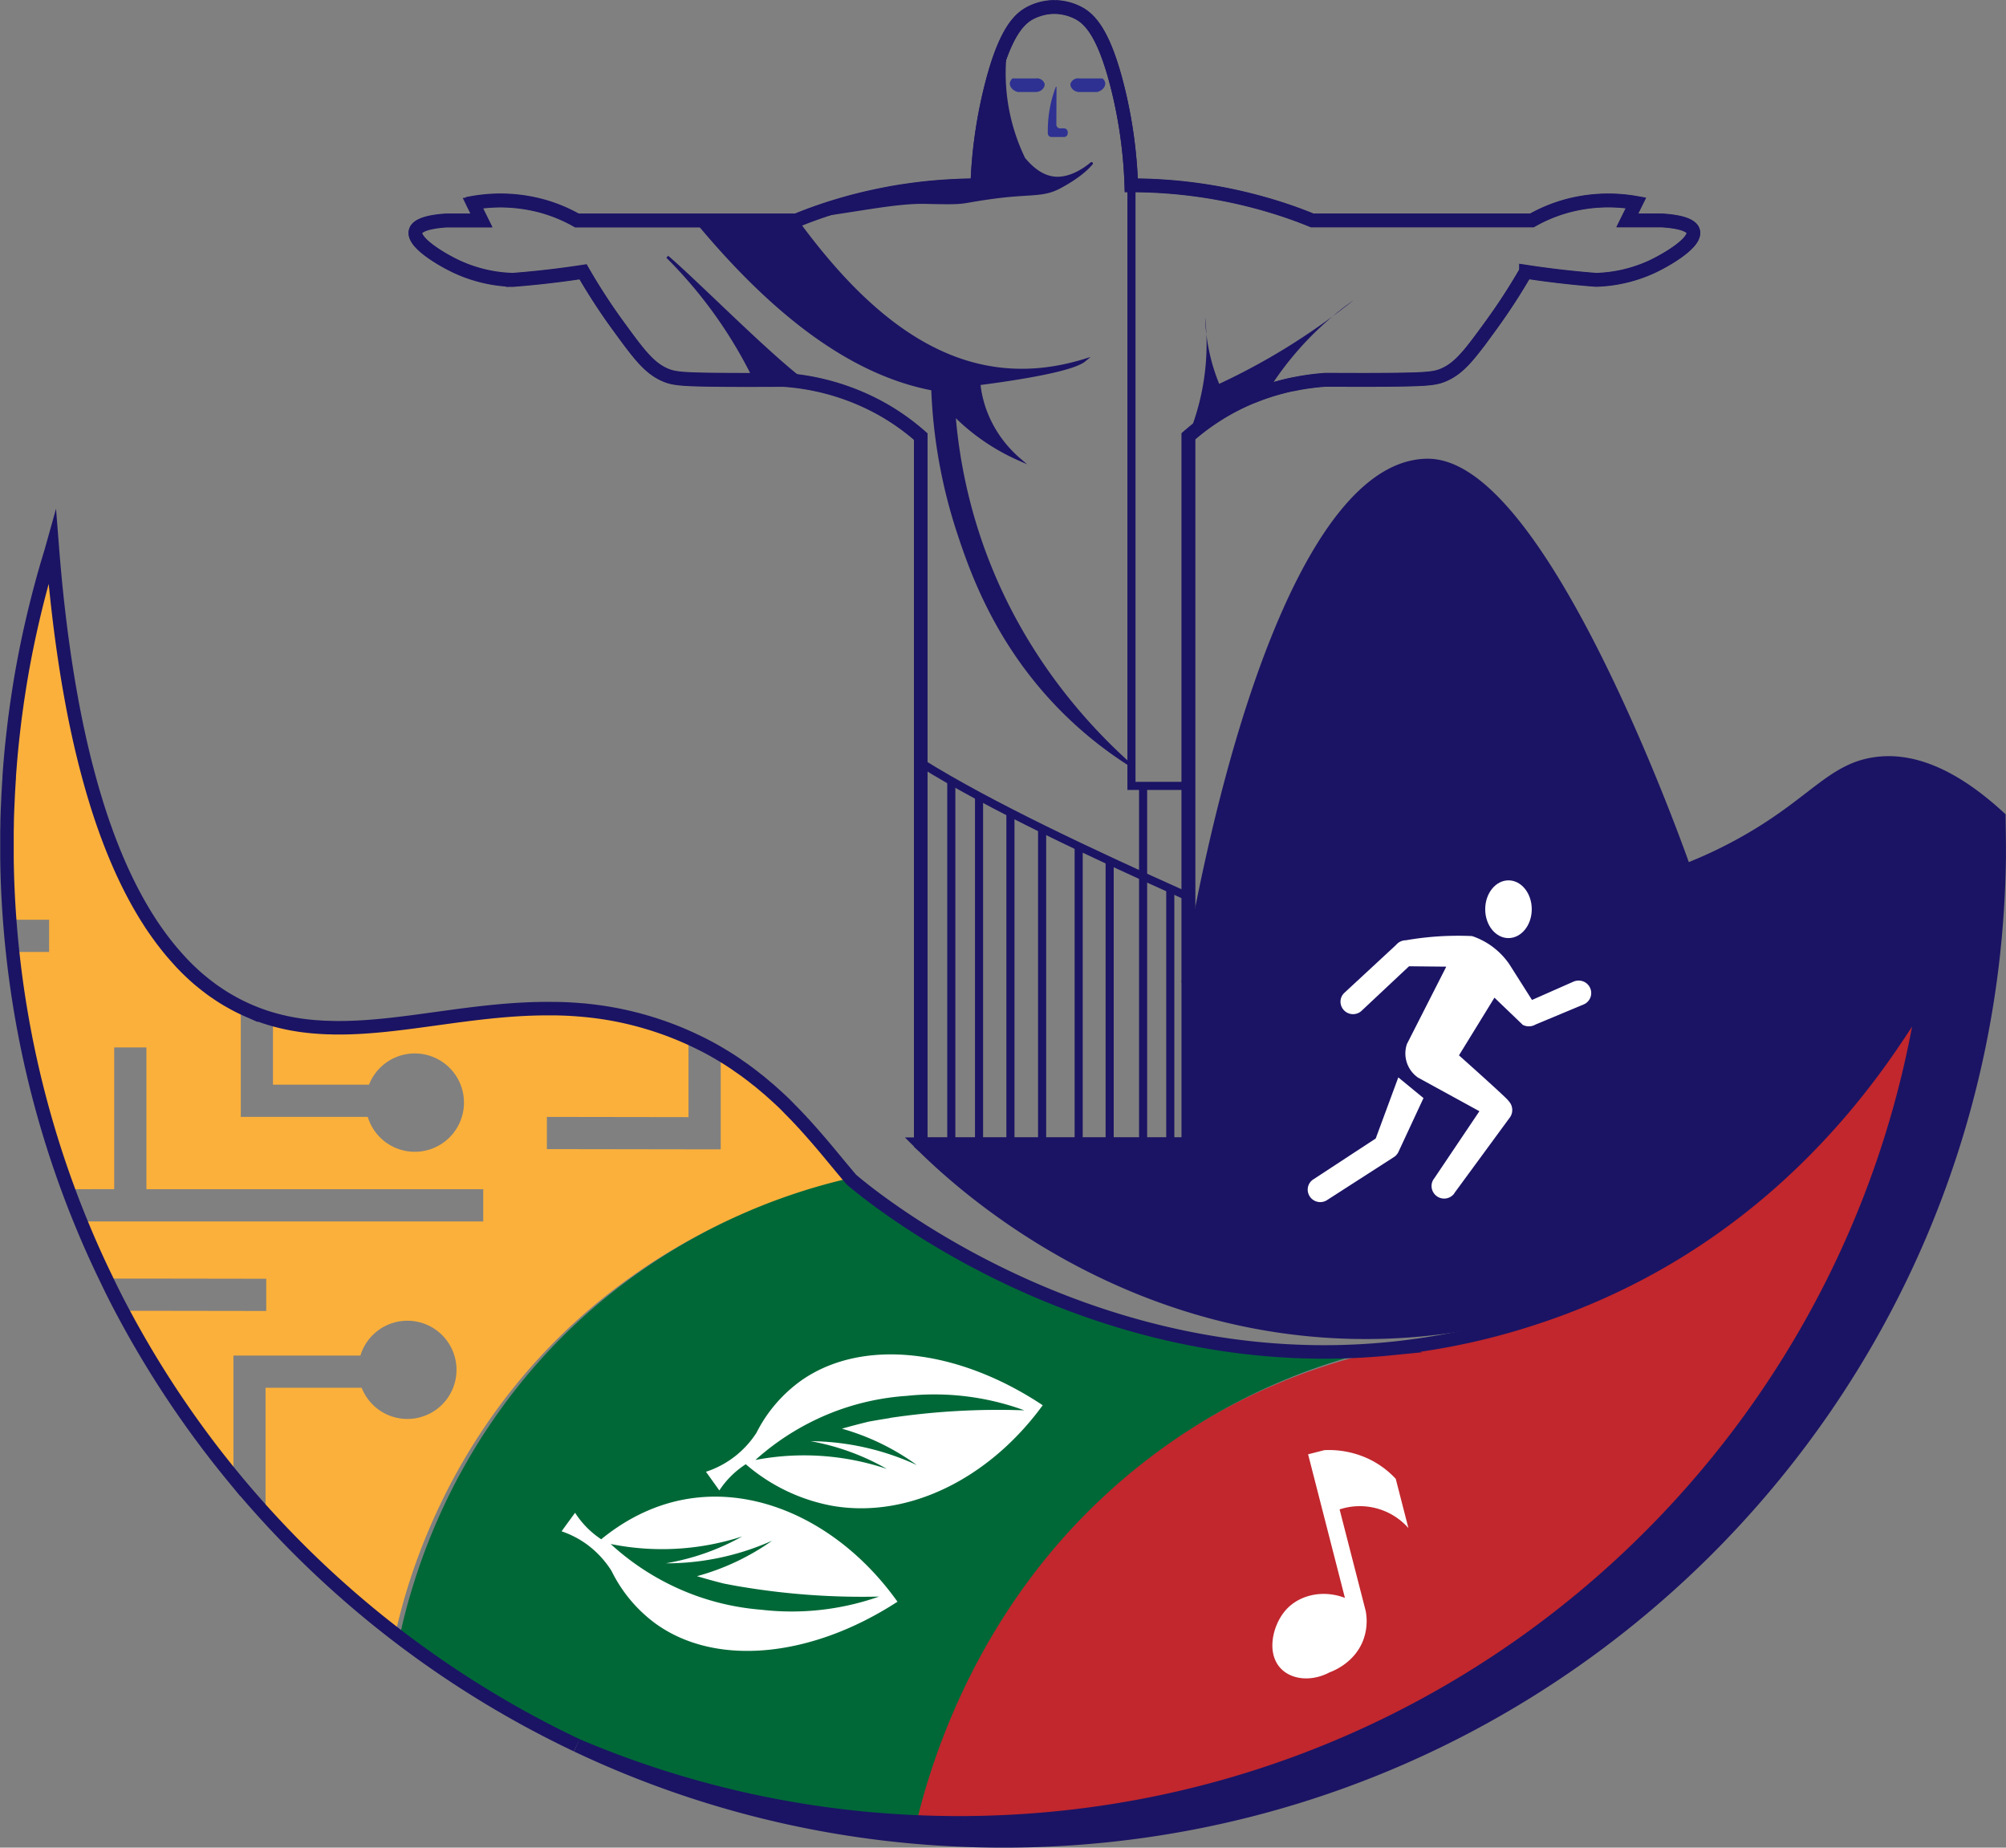 <svg id="colors" xmlns="http://www.w3.org/2000/svg" viewBox="0 0 742.56 683.9"><rect x="0" y="0" width="742.56" height="683.9" fill="#808080" stroke="none"/><defs><style>.cls-1{fill:#0071bc;}.cls-2,.cls-7,.cls-8,.cls-9{fill:none;}.cls-2{stroke:#000;}.cls-10,.cls-11,.cls-2,.cls-7,.cls-8,.cls-9{stroke-miterlimit:10;}.cls-3{fill:#c1272d;}.cls-4{fill:#fff;}.cls-5{fill:#fbb03b;}.cls-6{fill:#006837;}.cls-10,.cls-11,.cls-7,.cls-8,.cls-9{stroke:#1b1464;}.cls-11,.cls-7{stroke-width:5px;}.cls-8{stroke-width:3px;}.cls-10,.cls-11,.cls-12{fill:#1b1464;}.cls-13{fill:#2e3192;}</style></defs><path class="cls-1" d="M1291.88,521l-.26.43-.2.31Z" transform="translate(-578.28 -126.48)"/><path class="cls-2" d="M684.75,696.23" transform="translate(-578.28 -126.48)"/><path class="cls-3" d="M1318.31,443.87C1316,645.56,1151.8,808.36,949.56,808.36q-17.77,0-35.13-1.66c0-.15.07-.31.1-.47q17.29,1.63,35,1.65C1151.64,807.88,1315.76,645.34,1318.31,443.87Z" transform="translate(-578.28 -126.48)"/><path class="cls-3" d="M1290.7,494c-26.22,173.92-176.31,307.24-357.54,307.24q-8.73,0-17.36-.42c6-24.49,23.18-77.29,70-120.22a225,225,0,0,1,107-54.82h0a250.12,250.12,0,0,0,50.75-10.47C1214.22,593,1258,546,1284.07,504.87l.6-.93.37-.59.16-.24.22-.35.2-.31c.1-.15.18-.29.26-.43s.27-.44.41-.66l.31-.5c.28-.46.57-.93.84-1.39s.67-1.1,1-1.65.66-1.1,1-1.65Q1290.07,495.06,1290.7,494Z" transform="translate(-578.28 -126.48)"/><path class="cls-3" d="M1300,507.09q-1.29,2.39-2.69,4.82C1298.22,510.28,1299.12,508.68,1300,507.09Z" transform="translate(-578.28 -126.48)"/><path class="cls-4" d="M1094.94,673.87l4.69,18.23a24,24,0,0,0-25.47-6.91l9.65,37.56a20.15,20.15,0,0,1-.93,10.91c-3.23,8.35-11.12,11.37-12.44,11.85-6.25,3.33-13.36,2.88-17.54-.94-6-5.51-3.76-16,1-21.73,5-6,14-8.05,22.23-4.89L1062.5,664.8l6-1.54a34.49,34.49,0,0,1,17.21,3.63A33.26,33.26,0,0,1,1094.94,673.87Z" transform="translate(-578.28 -126.48)"/><path class="cls-5" d="M893.45,563.11a221.15,221.15,0,0,0-102.37,52.78c-47.9,43.92-62.32,96.37-66.56,115.86a369.91,369.91,0,0,1-47.94-44.23V640.17h35.58a18.18,18.18,0,1,0-.47-11.92h-47v45.49a367.68,367.68,0,0,1-41.33-62.06l13.26,0,40.21.06,0-11.92-40.21-.06-19.32,0q-5-10.39-9.41-21.16H757.16V566.66H632.48V514.2H620.55v52.46H603.26a366.67,366.67,0,0,1-20.41-87.82h13.61V466.92H581.78q-1-13.55-1-27.34A368.34,368.34,0,0,1,597.64,329c9,114.68,40.21,155.69,69.77,170.23v40.67h47a18.2,18.2,0,1,0,.47-11.92H679.33V503.84c45,12.83,94.84-19.74,153.81,6.76l0,29.39-52.42-.08,0,11.92,52.43.08,11.92,0h0l0-11.93h0l0-23.22C868.2,530.53,882,549.74,893.45,563.11Z" transform="translate(-578.28 -126.48)"/><path class="cls-6" d="M1094.89,624.62a225,225,0,0,0-107,54.82c-46.81,42.93-64,95.73-70,120.22a359.6,359.6,0,0,1-124-28.26A366,366,0,0,0,916.6,805.12c0,.16-.07.32-.1.47a367.27,367.27,0,0,1-189.91-74.94h0l.09-.41c.86-3.91,2.12-9.09,4-15.2.14-.49.29-1,.45-1.48a227.14,227.14,0,0,1,15.62-38.08c.57-1.08,1.14-2.17,1.74-3.27.44-.81.89-1.63,1.35-2.45s.77-1.38,1.17-2.07q1.77-3.1,3.72-6.27c.36-.59.73-1.18,1.11-1.78.69-1.12,1.41-2.24,2.15-3.36l1-1.48a219.39,219.39,0,0,1,14.26-19.1c.6-.71,1.19-1.42,1.8-2.12s1.21-1.41,1.84-2.12,1.24-1.41,1.88-2.11q2.85-3.17,5.91-6.29c.68-.7,1.37-1.39,2.07-2.08q3.12-3.12,6.47-6.19A221.15,221.15,0,0,1,895.52,562C900.62,566.44,983,635.74,1094.89,624.62Z" transform="translate(-578.28 -126.48)"/><path class="cls-4" d="M875,637.4a53.15,53.15,0,0,0-16.69,19.41,35.17,35.17,0,0,1-18.7,14.45l4.95,6.92a32.44,32.44,0,0,1,4.12-5.11,33.16,33.16,0,0,1,5.66-4.6,67.73,67.73,0,0,0,32.11,15.41c28,4.81,57.93-10,77.81-37.24C932.73,625.66,897.52,621.69,875,637.4Zm32.62,14c-2.67.41-5.27.85-7.84,1.32q-2.52.62-5.09,1.29c-1.61.42-3.19.86-4.75,1.3a89.23,89.23,0,0,1,11,3.92,88,88,0,0,1,16.72,9.54,95.87,95.87,0,0,0-39.3-8.83,87.86,87.86,0,0,1,28.18,10.26,96,96,0,0,0-48.64-3.3,94,94,0,0,1,31-18.53,92.8,92.8,0,0,1,25-5.2,97.28,97.28,0,0,1,43.56,5.35A271.11,271.11,0,0,0,907.59,651.35Z" transform="translate(-578.28 -126.48)"/><path class="cls-4" d="M833.11,681.25c-14.51,2.32-25.41,9.38-32.28,15a33,33,0,0,1-9.67-9.81c-1.68,2.28-3.35,4.57-5,6.86a34.94,34.94,0,0,1,8.89,4.5A35.62,35.62,0,0,1,804.67,708a53.17,53.17,0,0,0,16.47,19.6c22.37,16,57.63,12.38,89.36-8.24C890.92,691.9,861.18,676.76,833.11,681.25Zm27,41.08a93,93,0,0,1-25-5.49A93.92,93.92,0,0,1,804.33,698,96,96,0,0,0,853,695.21a88.08,88.08,0,0,1-17.73,7.49,89.86,89.86,0,0,1-10.56,2.45,95.13,95.13,0,0,0,15.86-1.29,96.2,96.2,0,0,0,23.54-7.09,88.24,88.24,0,0,1-27.83,13.14q2.33.69,4.73,1.36c1.71.47,3.4.91,5.08,1.34,2.56.5,5.16,1,7.82,1.41a270.34,270.34,0,0,0,49.78,3.44A97.44,97.44,0,0,1,860.07,722.33Z" transform="translate(-578.28 -126.48)"/><path class="cls-7" d="M1190.11,225a53,53,0,0,1-21,5c-6.13-.48-12.47-1.13-19-2-2.37-.31-4.7-.65-7-1a224.12,224.12,0,0,1-13,20c-7.44,10.22-11.28,15.39-17,18-3.41,1.56-6.09,1.87-22,2-8.8.07-16.37,0-22.3,0l-1.71.14-2.06.21-1.67.21-.53.07-.84.12-1.68.27c-.56.09-1.14.2-1.73.31l-1.52.3-1.12.24-.64.14-1.65.39-.23.06-1.93.51c-.46.12-.93.26-1.4.4-.81.23-1.63.49-2.45.76l-1.75.59c-.67.23-1.34.48-2,.74s-1.21.46-1.82.71h0l-.06,0,0,0,0,0-.58.23-1.12.48-1.75.78-.2.09-.84.4q-1.32.63-2.64,1.32c-.88.46-1.77.94-2.66,1.45l-1.11.64-.15.09-.12.07-1.32.81-1.33.84-.95.63-.93.63c-.6.41-1.19.82-1.76,1.23-1.47,1.07-2.84,2.13-4.13,3.19l-1.12.94-1.08.93,0,129.4v41h0V550H919.3l-.19-.18V288a84.49,84.49,0,0,0-14-10,86.78,86.78,0,0,0-36.7-11c-5.93,0-13.5.07-22.3,0-15.91-.13-18.59-.44-22-2-5.72-2.61-9.56-7.78-17-18a224.12,224.12,0,0,1-13-20c-2.3.35-4.63.69-7,1-6.53.87-12.87,1.52-19,2a53,53,0,0,1-21-5c-5.56-2.64-16.11-8.88-15-13,.26-1,1.58-3.38,11.56-4h12.84l-3.21-6.5a58.74,58.74,0,0,1,26.81,1.5,56.91,56.91,0,0,1,11.71,5h81.29c.81-.33,1.63-.66,2.46-1h0l1.58-.61h0c3.17-1.19,6.48-2.34,9.92-3.4q6.67-2.06,13.09-3.5l.07,0c4.85-1.11,9.59-2,14.17-2.63,5.32-.76,10.45-1.26,15.32-1.53h0c3.58-.22,7-.31,10.32-.32l0-.71a172.42,172.42,0,0,1,5-35.29c5.27-21.16,10.78-25.91,15-28a20,20,0,0,1,8-2h1a20,20,0,0,1,8,2c4.22,2.09,9.73,6.84,15,28a173.35,173.35,0,0,1,5,36,180.26,180.26,0,0,1,53,8c5,1.53,9.62,3.22,14,5h81.29a56.91,56.91,0,0,1,11.71-5,58.74,58.74,0,0,1,26.81-1.5l-3.21,6.5h12.84c10,.62,11.3,3,11.56,4C1206.22,216.09,1195.67,222.33,1190.11,225Z" transform="translate(-578.28 -126.48)"/><polyline class="cls-8" points="418.83 68.5 418.83 290.9 423.14 290.9 439.87 290.9"/><line class="cls-8" x1="423.14" y1="290.9" x2="423.14" y2="423.51"/><line class="cls-8" x1="410.76" y1="318.67" x2="410.76" y2="423.51"/><line class="cls-8" x1="399.29" y1="313.11" x2="399.29" y2="423.51"/><path class="cls-8" d="M919.3,408.91c12.86,8,28.43,16.27,45.67,24.75,16.5,8.11,34.53,16.4,53.18,24.76" transform="translate(-578.28 -126.48)"/><line class="cls-8" x1="385.76" y1="423.51" x2="385.76" y2="306.73"/><line class="cls-8" x1="374.03" y1="300.83" x2="374.03" y2="423.51"/><line class="cls-8" x1="362.41" y1="294.73" x2="362.41" y2="423.51"/><line class="cls-8" x1="352.14" y1="289.04" x2="352.14" y2="423.51"/><line class="cls-8" x1="433.2" y1="328.94" x2="433.2" y2="423.51"/><path class="cls-9" d="M1031,278.62" transform="translate(-578.28 -126.48)"/><path class="cls-10" d="M950.45,146a72.51,72.51,0,0,0,6.85,39.2c2.47,3,6.45,6.82,11.64,7.18,7.18.49,13.74-5.8,13.39-5.38-2.37,2.86-6.46,5.94-12,8.87-6,3.13-10.5,1.94-22.91,3.51-15.57,2-9.31,2.47-26.67,2.07-11.29-.26-26.82,3.36-45.93,5.66l31.52-9.46,35.49-3.54A165.39,165.39,0,0,1,950.45,146Z" transform="translate(-578.28 -126.48)"/><path class="cls-7" d="M1018.16,490.11V458.42h0v-41l0-129.4,1.08-.93,1.12-.94c1.29-1.06,2.66-2.12,4.13-3.19.57-.41,1.16-.82,1.76-1.23.3-.22.61-.42.93-.63l.95-.63,1.33-.84c.43-.28.87-.54,1.32-.81l.12-.07.15-.09,1.11-.64c.89-.51,1.78-1,2.66-1.45s1.76-.9,2.64-1.32l.84-.4.2-.09,1.75-.78,1.12-.48.58-.23,0,0,0,0,.06,0,1.84-.72c.68-.26,1.35-.51,2-.74l1.75-.59c.82-.27,1.64-.53,2.45-.76l1.4-.4,1.93-.51.23-.06,1.65-.39.64-.14.85-.19.27,0,1.52-.3c.59-.11,1.17-.22,1.73-.31l1.68-.27.84-.12.53-.07,1.67-.21,2.06-.21,1.71-.14c5.93,0,13.5.07,22.3,0,15.91-.13,18.59-.44,22-2,5.72-2.61,9.56-7.78,17-18a224.12,224.12,0,0,0,13-20c2.3.35,4.63.69,7,1,6.53.87,12.87,1.52,19,2a53,53,0,0,0,21-5c5.56-2.64,16.11-8.88,15-13-.26-1-1.58-3.38-11.56-4h-12.84l3.21-6.5a58.74,58.74,0,0,0-26.81,1.5,56.91,56.91,0,0,0-11.71,5h-81.29c-4.38-1.78-9-3.47-14-5a180.26,180.26,0,0,0-53-8,173.35,173.35,0,0,0-5-36c-5.27-21.16-10.78-25.91-15-28a20,20,0,0,0-8-2h-1a20,20,0,0,0-8,2c-4.22,2.09-9.73,6.84-15,28a172.42,172.42,0,0,0-5,35.29l0,.71c-3.3,0-6.74.1-10.32.32-4.88.27-10,.77-15.35,1.53-4.58.65-9.32,1.52-14.17,2.63q-6.45,1.45-13.16,3.52c-3.44,1.06-6.75,2.21-9.92,3.4-.55.21-1.09.41-1.62.63-.83.31-1.65.64-2.46,1H791.82a56.91,56.91,0,0,0-11.71-5,58.74,58.74,0,0,0-26.81-1.5l3.21,6.5H743.67c-10,.62-11.3,3-11.56,4-1.11,4.12,9.44,10.36,15,13a53,53,0,0,0,21,5c6.13-.48,12.47-1.13,19-2,2.37-.31,4.7-.65,7-1a224.12,224.12,0,0,0,13,20c7.44,10.22,11.28,15.39,17,18,3.41,1.56,6.09,1.87,22,2,8.8.07,16.37,0,22.3,0a86.78,86.78,0,0,1,36.7,11,84.49,84.49,0,0,1,14,10V549.8l.19.18" transform="translate(-578.28 -126.48)"/><path class="cls-11" d="M1318.2,429.74V429c-9.27-8.52-17.4-13.64-24.42-16.58-8.57-3.59-15.47-3.94-20.73-3.27-16,2-22.73,14.07-46.93,28.13a170.1,170.1,0,0,1-24.19,11.59c-1.66-4.95-52.91-150.09-95.1-150.09-37.6,0-70.06,81.45-88.66,191.3V550H919.3c12.89,12.81,73.38,70.06,165.58,69.63,117.33-.55,185.53-94,199.19-114.74l.6-.93.37-.59.16-.24.22-.35.46-.74c.13-.22.27-.44.41-.66l.31-.5c.28-.46.57-.93.84-1.39s.67-1.1,1-1.65.66-1.1,1-1.65q.66-1.11,1.29-2.22c-26.22,173.92-176.31,307.24-357.54,307.24q-8.73,0-17.36-.42a359.6,359.6,0,0,1-124-28.26,366,366,0,0,0,122.74,33.72q17.29,1.63,35,1.65c202.08,0,366.2-162.54,368.75-364q0-2.39,0-4.77v-.33Z" transform="translate(-578.28 -126.48)"/><path class="cls-7" d="M791.79,772.51a370.14,370.14,0,0,1-115.21-85.45q-6.12-6.73-11.92-13.78a369.06,369.06,0,0,1-41.09-61.6q-3.14-5.89-6-11.93-5.06-10.39-9.45-21.16-2.43-5.91-4.64-11.93a366.36,366.36,0,0,1-20.54-87.82q-.64-5.94-1.08-11.92-.87-11.43-1-23.05,0-2.39,0-4.77c0-1,0-2.07,0-3.13s0-2.39.05-3.6c0-3.15.16-6.37.31-9.66.06-1.53.14-3.08.24-4.64.06-1.18.13-2.36.22-3.56l0-.48q.23-3.25.51-6.6c.2-2.32.42-4.66.68-7s.51-4.64.81-7c0-.25.06-.51.09-.77.07-.57.15-1.14.23-1.71.13-1,.27-2.06.42-3.08.17-1.22.34-2.44.53-3.64q.38-2.52.78-5c.24-1.45.49-2.9.74-4.33s.52-2.84.78-4.24c2.27-11.93,5-23,7.84-33q.77-2.65,1.54-5.22c.35-1.14.69-2.27,1-3.38q.35,4.48.75,8.82c.13,1.44.26,2.87.4,4.28l.06.65c.15,1.47.3,2.91.45,4.35.13,1.18.25,2.34.38,3.5.09.75.17,1.49.26,2.24.06.57.13,1.14.2,1.71.08.72.17,1.43.26,2.14.14,1.21.3,2.4.45,3.59.1.82.21,1.63.32,2.43q.83,6.12,1.74,11.91c.11.7.22,1.4.34,2.1s.24,1.5.37,2.24.25,1.49.38,2.22l.39,2.19.39,2.17q1,5.46,2.1,10.61.63,2.94,1.28,5.78s0,0,0,0c.29,1.25.58,2.49.88,3.71.19.77.37,1.53.56,2.28.25,1,.5,2,.75,2.92.57,2.19,1.15,4.32,1.74,6.41.24.83.47,1.66.71,2.47.4,1.34.8,2.67,1.21,4,.17.56.34,1.12.52,1.67s.35,1.1.53,1.64q.79,2.44,1.62,4.8c.18.52.37,1,.55,1.55q2.49,6.94,5.17,13.05c.2.45.39.9.59,1.34q2.7,6,5.56,11.24c.42.78.84,1.53,1.27,2.28s.71,1.25,1.07,1.85.84,1.41,1.26,2.09.65,1.06,1,1.58c.52.85,1.06,1.68,1.6,2.48l1,1.45q.82,1.18,1.65,2.31l.78,1.06.69.91q.89,1.15,1.77,2.25l1.1,1.34.32.37,1,1.15c.38.44.77.87,1.15,1.29s.68.75,1,1.11.7.75,1.06,1.11l.88.9c.62.62,1.24,1.23,1.87,1.81l1.23,1.14c.45.41.9.81,1.35,1.19l.12.12,1.23,1,.2.17.86.69.88.69,1.38,1.05c.37.28.74.55,1.12.81l1,.68c1.59,1.1,3.17,2.1,4.76,3l1.44.81q1.41.78,2.82,1.47c1,.47,1.94.92,2.9,1.34a70.07,70.07,0,0,0,9,3.23h0c.49.15,1,.28,1.46.4.79.21,1.58.4,2.38.58.35.09.71.17,1.07.24s.68.15,1,.21c1,.2,2.06.39,3.09.55.46.08.91.15,1.37.21,1.33.19,2.66.34,4,.47l1.29.11,2.61.18,1.84.09c.65,0,1.3,0,2,.05,25.34.5,52.29-7.42,81.56-7.05l1.4,0q3.87.07,7.78.37l1.44.12c1,.09,2.1.19,3.16.31A120.39,120.39,0,0,1,818.15,505c.5.14,1,.3,1.51.46s.84.26,1.25.4.84.27,1.26.42q4.59,1.53,9.27,3.55l1.44.63.26.12q2,.91,4.1,1.93,4.08,2,7.82,4.25,2.18,1.29,4.23,2.64c.69.45,1.37.9,2,1.36s1.33.92,2,1.39,1.3.93,1.94,1.42,1.27.94,1.89,1.43,1.23,1,1.84,1.45,1.19,1,1.77,1.45l.07.06c.58.48,1.15,1,1.71,1.45s1.15,1,1.71,1.5c1.13,1,2.22,2,3.29,3l.09.08q1.56,1.47,3,3c.51.51,1,1,1.51,1.53s1,1,1.48,1.54,1,1,1.44,1.53,1,1,1.41,1.54c2.43,2.67,4.71,5.31,6.88,7.87l2.16,2.58,3.5,4.23,2,2.39c.83,1,1.63,1.95,2.43,2.88,5.1,4.44,87.51,73.74,199.37,62.62h0a250.12,250.12,0,0,0,50.75-10.47C1214.22,593,1258,546,1284.07,504.87" transform="translate(-578.28 -126.48)"/><path class="cls-4" d="M1145.29,463.05c0,5.9-3.87,10.67-8.63,10.67s-8.61-4.8-8.6-10.7,3.87-10.67,8.63-10.67S1145.3,457.15,1145.29,463.05Z" transform="translate(-578.28 -126.48)"/><path class="cls-4" d="M1167.3,494.08a4.58,4.58,0,0,1-2.75,4.18l-.22.09-17.59,7.34a5,5,0,0,1-2.53.69,4.87,4.87,0,0,1-2.26-.55h0l-2-1.93-8.47-8.13-13.13,21.35s18.58,16.56,18.27,16.8a4.8,4.8,0,0,1,.67,6.06v0l-.34.45h0l-20.31,27.69,0,.08a4.66,4.66,0,0,1-8.44-2.66,4.5,4.5,0,0,1,1-2.89l0,0,16.71-24.85-22.72-12.44a10.89,10.89,0,0,1-4.12-12.41l14.58-28.66-13.79-.14-17.37,16.3h0a4.65,4.65,0,0,1-8-3.17,4.49,4.49,0,0,1,1.47-3.33L1095,476.31l0-.05.8-.74,0,0a4.94,4.94,0,0,1,2.93-1,112.27,112.27,0,0,1,14.11-1.55c3.7-.16,7.16-.14,10.34,0a27.13,27.13,0,0,1,6.89,3.45,27.41,27.41,0,0,1,6.88,6.91l8.43,13.29,15.42-6.81a4.8,4.8,0,0,1,1.82-.36A4.62,4.62,0,0,1,1167.3,494.08Z" transform="translate(-578.28 -126.48)"/><path class="cls-4" d="M1105.21,532.94l-9.15,19.67-.18.39v0a4.78,4.78,0,0,1-1.18,1.46l-1,.68-24,15.44a4.65,4.65,0,0,1-7.35-3.74,4.54,4.54,0,0,1,1.91-3.7l0,0,.27-.17,23-15.07,8.36-22.62Z" transform="translate(-578.28 -126.48)"/><path class="cls-10" d="M997.11,409.94a145.51,145.51,0,0,1-24.39-19.26c-25.43-24.94-35-52.84-39.75-67.26a192.47,192.47,0,0,1-9.47-52.89c-26.59-5.06-55.42-23.41-87.75-62.56h37.36c29.52,40.5,63.13,65.24,106.64,51.86-4.36,3.63-24.17,6.8-39.06,8.73a42.63,42.63,0,0,0,2.77,11.1,43.85,43.85,0,0,0,12.14,16.86,78.5,78.5,0,0,1-18.84-11.7c-1.93-1.61-3.67-3.24-5.26-4.85A192.17,192.17,0,0,0,941,326.1C955.59,369.15,982.1,396.59,997.11,409.94Z" transform="translate(-578.28 -126.48)"/><path class="cls-10" d="M876.3,267.89c-13.17-9.7-39.9-36.87-51-46.36a167.23,167.23,0,0,1,32.1,44.79" transform="translate(-578.28 -126.48)"/><path class="cls-12" d="M1047.65,271.1c1.68-2.69,3.55-5.44,5.63-8.21a118.26,118.26,0,0,1,26.14-25.38,243.14,243.14,0,0,1-30.73,21.1c-6.61,3.82-13,7.11-19.1,9.95-.71-1.73-1.38-3.57-2-5.52a71.13,71.13,0,0,1-3.21-19.11,89.05,89.05,0,0,1-6.28,44" transform="translate(-578.28 -126.48)"/><path class="cls-13" d="M986.38,155.5h-8.62a3,3,0,0,0-3.21,1.91c-.26,1.28,1.06,3.08,3.21,3.13h6.65c1.92-.47,3.11-1.95,3-3.29A2.67,2.67,0,0,0,986.38,155.5Z" transform="translate(-578.28 -126.48)"/><path class="cls-13" d="M953.12,155.5h8.62a3,3,0,0,1,3.21,1.91c.26,1.28-1.05,3.08-3.21,3.13h-6.65c-1.92-.47-3.1-1.95-3-3.29A2.71,2.71,0,0,1,953.12,155.5Z" transform="translate(-578.28 -126.48)"/><path class="cls-13" d="M969.37,158.72a.13.13,0,0,0-.25-.07,44.69,44.69,0,0,0-2.65,10.68,46.47,46.47,0,0,0-.32,6.43,1.38,1.38,0,0,0,1.3,1.44h4.77a1.39,1.39,0,0,0,1.3-1.47v-.26a1.4,1.4,0,0,0-1.3-1.48h-1.61a1.4,1.4,0,0,1-1.3-1.48Z" transform="translate(-578.28 -126.48)"/></svg>